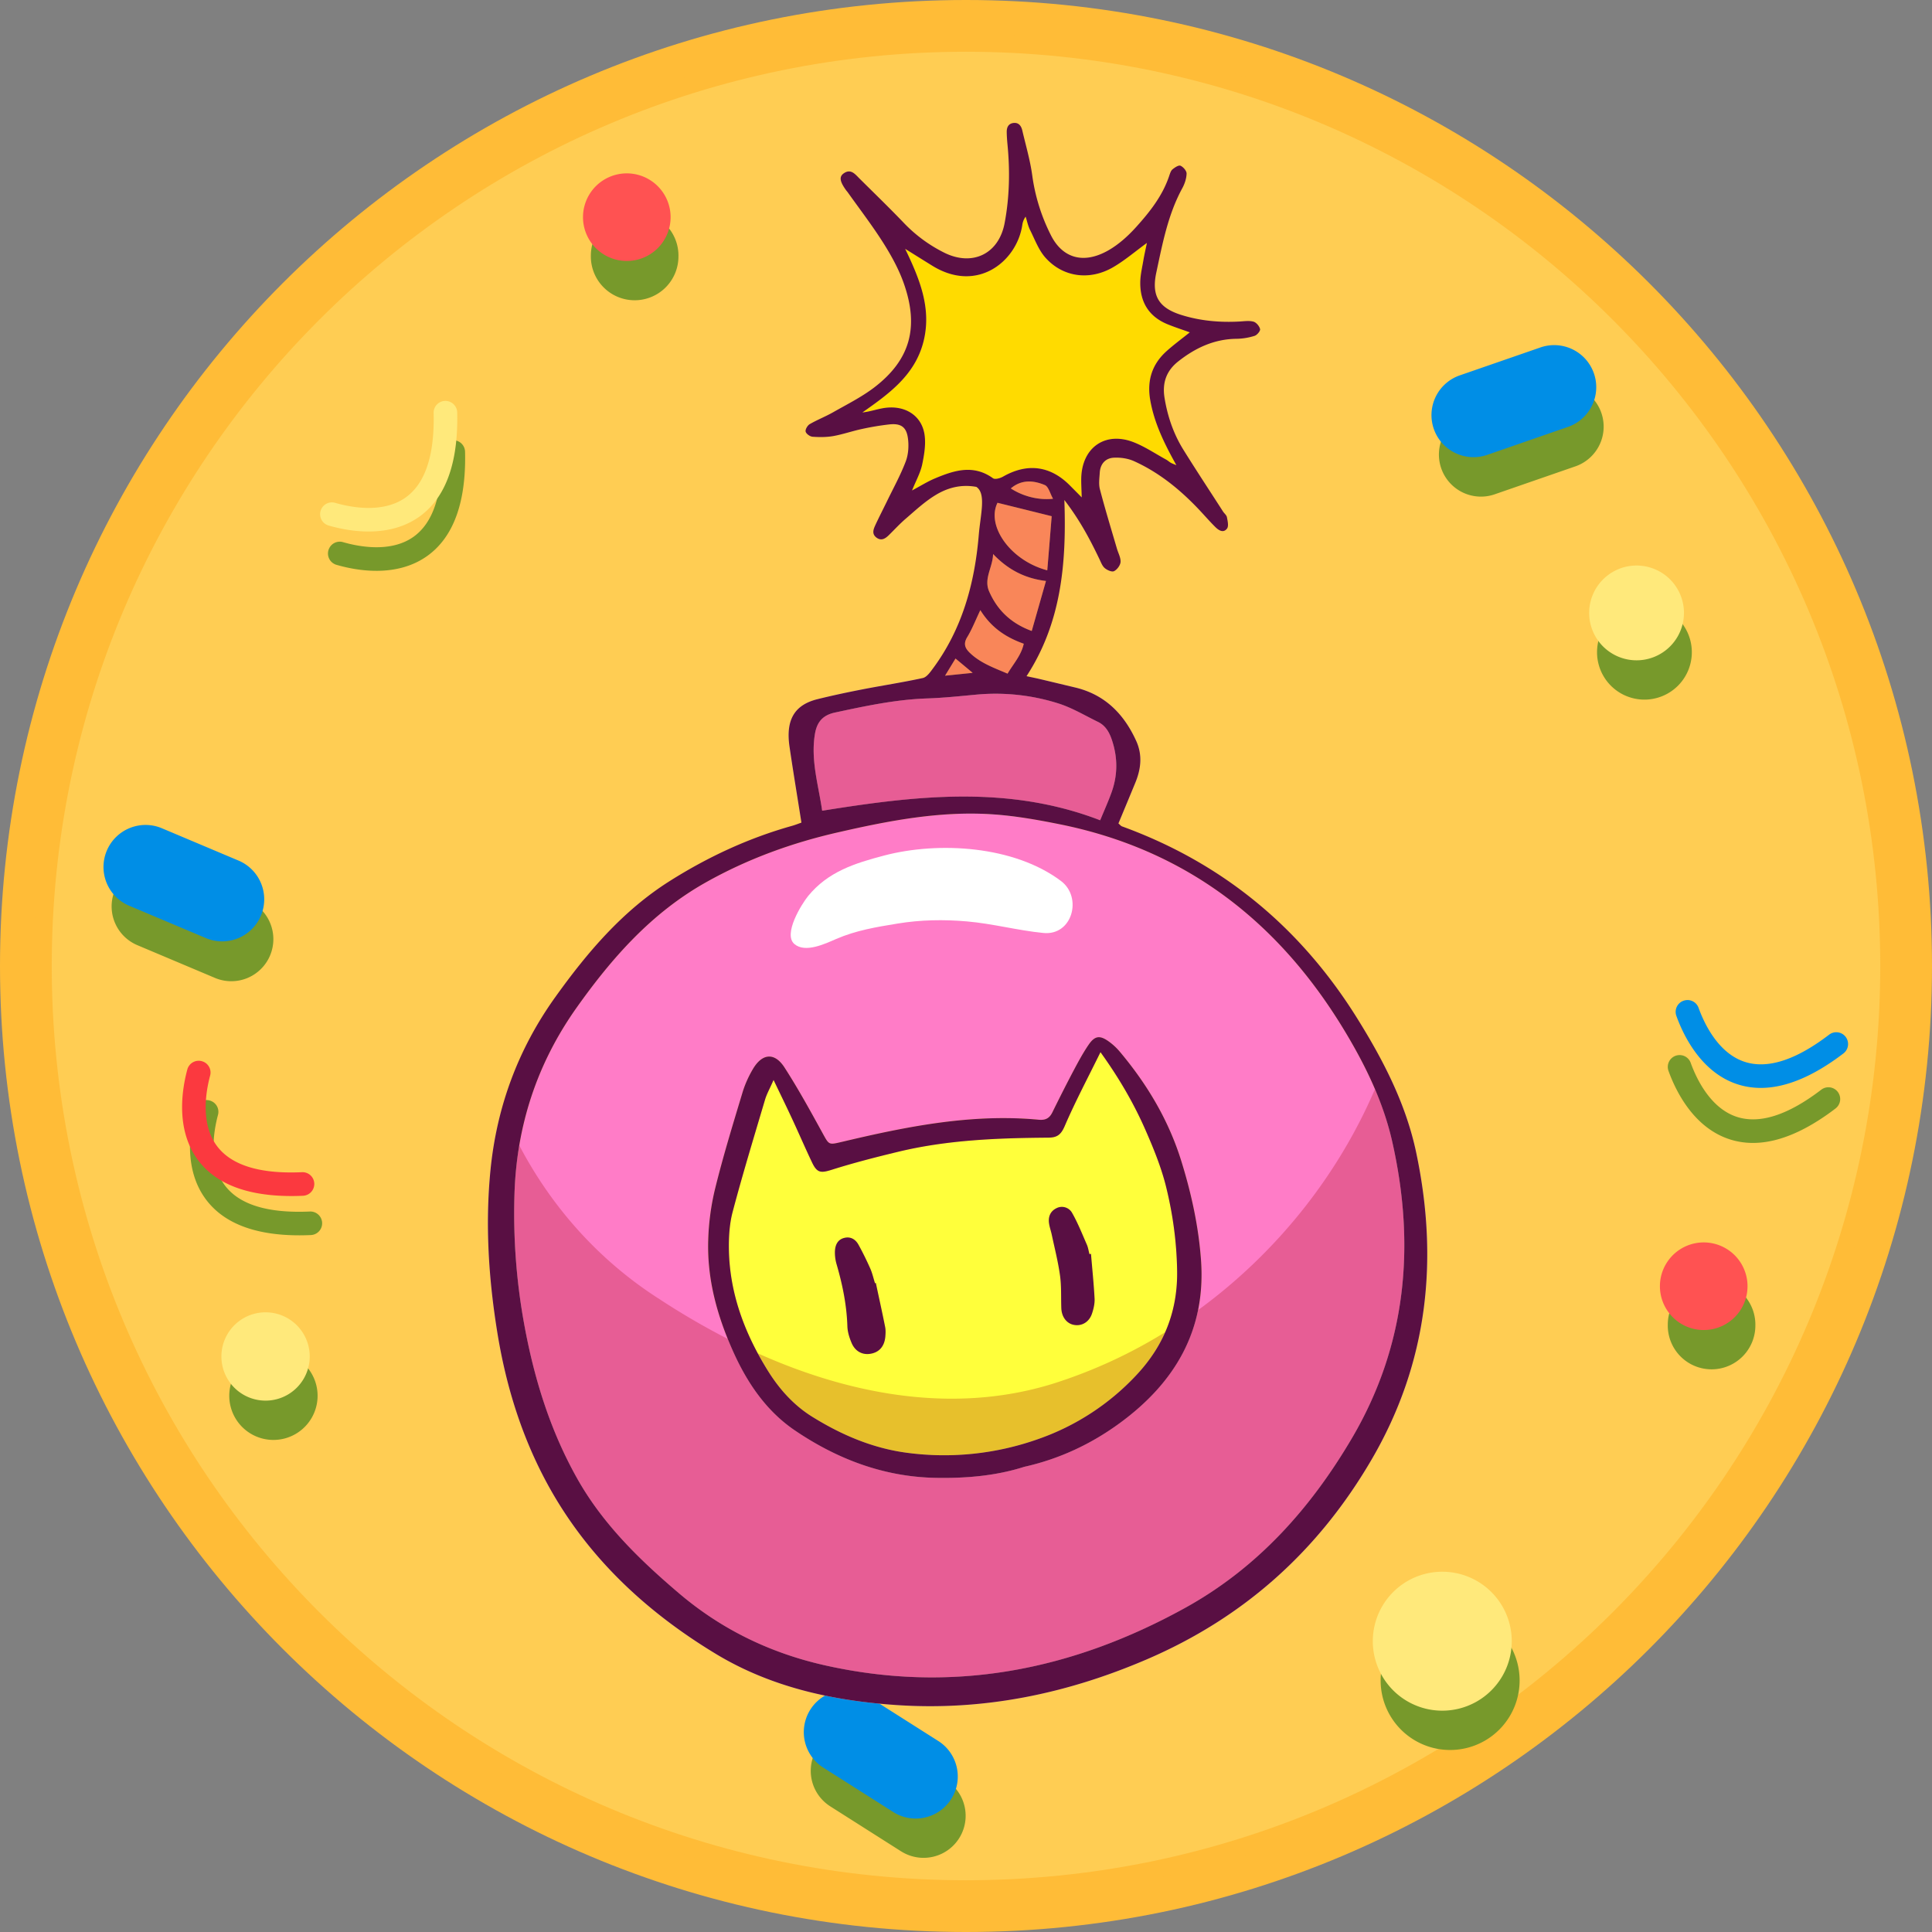 <svg xmlns="http://www.w3.org/2000/svg" width="112" height="112" viewBox="0 0 112 112"><rect x="0" y="0" width="112" height="112" fill="#808080" stroke="none"/><g fill="none" fill-rule="evenodd"><path fill="#FFBC37" stroke="#FFBC37" stroke-width="2" d="M56 111C25.624 111 1 86.376 1 56S25.624 1 56 1s55 24.624 55 55-24.624 55-55 55z"/><path fill="#FFCD53" d="M56 109C26.729 109 3 85.271 3 56S26.729 3 56 3s53 23.729 53 53-23.729 53-53 53z"/><path fill="#77992B" d="M17.353 71.613c-2.57 0-4.39-.7-5.422-2.09-1.304-1.756-.93-4.078-.617-5.244a.683.683 0 0 1 .913-.458l.59.234-.635-.252.046.018c.323.128.5.473.41.808-.25.931-.568 2.793.394 4.084.835 1.12 2.49 1.63 4.932 1.52a.682.682 0 1 1 .056 1.365c-.227.01-.45.015-.667.015m9.609-44.758c-.052 2.57-.79 4.375-2.2 5.379-1.782 1.268-4.097.847-5.255.51a.682.682 0 0 1-.44-.922l.246-.585-.265.63.02-.046a.68.68 0 0 1 .816-.393c.925.268 2.78.624 4.09-.311 1.137-.812 1.68-2.458 1.62-4.9a.682.682 0 1 1 1.366-.029c.006.228.006.45.002.667"/><path fill="#FB393F" d="M16.898 69.335c-2.57 0-4.391-.7-5.423-2.09-1.304-1.757-.93-4.079-.616-5.244a.683.683 0 0 1 .912-.459l.591.235-.635-.252.045.017a.68.68 0 0 1 .41.809c-.25.93-.568 2.793.394 4.083.835 1.12 2.491 1.63 4.932 1.52a.682.682 0 0 1 .709.624.686.686 0 0 1-.653.742c-.227.01-.45.015-.666.015"/><path fill="#FFE97B" d="M26.506 24.577c-.052 2.569-.79 4.375-2.2 5.378-1.782 1.268-4.096.847-5.255.51a.683.683 0 0 1-.44-.921l.247-.586-.266.63.02-.045a.68.68 0 0 1 .816-.393c.926.268 2.78.624 4.09-.312 1.137-.812 1.68-2.457 1.62-4.9a.682.682 0 0 1 .638-.696c.387-.025.72.28.729.667.005.228.005.45.001.668"/><path fill="#008EE6" d="M106.326 61.462c-2.11 1.468-4.004 1.932-5.644 1.381-2.074-.697-3.093-2.817-3.502-3.952a.683.683 0 0 1 .488-.898l.618-.145-.665.156.048-.011a.68.68 0 0 1 .798.43c.326.906 1.129 2.616 2.655 3.126 1.325.442 2.976-.085 4.917-1.57a.682.682 0 0 1 .938.107.686.686 0 0 1-.112.983c-.181.138-.36.269-.539.393"/><path fill="#77992B" d="M105.87 64.652c-2.11 1.468-4.003 1.932-5.644 1.38-2.074-.696-3.093-2.816-3.501-3.95a.683.683 0 0 1 .487-.9l.619-.144-.666.156.048-.011a.68.68 0 0 1 .798.43c.327.906 1.13 2.616 2.656 3.126 1.325.442 2.975-.085 4.916-1.57a.682.682 0 0 1 .938.108.686.686 0 0 1-.112.981c-.18.139-.36.27-.539.394M98.077 37.81a2.747 2.747 0 1 1-5.495 0 2.747 2.747 0 0 1 5.495 0"/><path fill="#FFE97B" d="M97.62 35.532a2.747 2.747 0 1 1-5.494 0 2.747 2.747 0 0 1 5.495 0"/><path fill="#77992B" d="M18.411 80.915a2.56 2.56 0 1 1-5.12-.001 2.56 2.56 0 0 1 5.12 0M88.094 97.42a4.028 4.028 0 1 1-8.057 0 4.028 4.028 0 0 1 8.057 0M39.33 14.817a2.539 2.539 0 1 1-5.077 0 2.539 2.539 0 0 1 5.078 0m62.429 61.975a2.539 2.539 0 1 1-5.077 0 2.539 2.539 0 0 1 5.078 0M12.425 56.675l-4.478-1.889a2.438 2.438 0 0 1 1.894-4.493l4.479 1.89a2.438 2.438 0 1 1-1.895 4.492m78.872-29.629l-4.592 1.59a2.438 2.438 0 1 1-1.596-4.606l4.592-1.591a2.438 2.438 0 1 1 1.596 4.607m-39.05 80.284l-4.103-2.606a2.438 2.438 0 1 1 2.614-4.116l4.103 2.605a2.438 2.438 0 0 1-2.614 4.116"/><path fill="#FFE97B" d="M17.955 78.636a2.56 2.56 0 1 1-5.12 0 2.56 2.56 0 0 1 5.12 0m69.683 16.506a4.027 4.027 0 1 1-8.055 0 4.027 4.027 0 0 1 8.055 0"/><path fill="#FF5252" d="M38.875 12.539a2.539 2.539 0 1 1-5.077 0 2.539 2.539 0 0 1 5.077 0m62.43 61.974a2.539 2.539 0 1 1-5.077 0 2.539 2.539 0 0 1 5.077 0"/><path fill="#008EE6" d="M11.97 54.396l-4.48-1.889a2.437 2.437 0 1 1 1.895-4.492l4.478 1.889a2.438 2.438 0 0 1-1.895 4.492m78.874-29.629l-4.593 1.591a2.438 2.438 0 1 1-1.596-4.607l4.593-1.59a2.438 2.438 0 1 1 1.596 4.606M51.791 105.05l-4.103-2.605a2.438 2.438 0 0 1 2.614-4.115l4.103 2.605a2.438 2.438 0 0 1-2.614 4.116"/><path fill="#F98659" d="M55.392 38.176l-.606.994 1.6-.164a243.13 243.13 0 0 0-.994-.83"/><path fill="#FFFF3B" d="M61.713 65.298c-.218.502-.452.65-.95.653-2.919.02-5.838.13-8.697.82-1.285.31-2.57.638-3.828 1.035-.636.2-.862.208-1.156-.404-.396-.832-.761-1.68-1.15-2.515-.327-.708-.67-1.41-1.088-2.28-.218.502-.395.808-.493 1.138-.64 2.162-1.3 4.32-1.876 6.498-.193.723-.234 1.507-.219 2.26.06 2.571.957 4.89 2.306 7.034.655 1.038 1.484 1.952 2.539 2.603 1.695 1.05 3.514 1.826 5.503 2.082 2.585.334 5.12.068 7.58-.799a14.149 14.149 0 0 0 5.722-3.738c1.59-1.706 2.38-3.716 2.332-6.072a21.71 21.71 0 0 0-.663-4.91c-.275-1.072-.697-2.113-1.142-3.13-.689-1.588-1.56-3.08-2.637-4.578-.727 1.48-1.465 2.867-2.083 4.303"/><path fill="#FF7CC7" d="M69.624 73.051c.294 4.09-1.537 7.127-4.712 9.45-1.65 1.207-3.485 2.074-5.538 2.533-1.65.527-3.402.673-5.157.638-2.98-.059-5.677-1.085-8.118-2.736-1.68-1.134-2.796-2.787-3.613-4.623-.908-2.029-1.496-4.15-1.432-6.388.027-1.023.166-2.062.411-3.055.456-1.845 1.013-3.664 1.563-5.486.143-.49.358-.972.618-1.412.543-.915 1.258-.977 1.831-.092.791 1.227 1.496 2.511 2.2 3.793.392.711.35.706 1.156.516 3.741-.888 7.505-1.643 11.385-1.277.376.035.614-.076.783-.417.407-.828.822-1.652 1.255-2.467.267-.503.538-1.008.859-1.475.358-.514.644-.547 1.16-.179a3.5 3.5 0 0 1 .652.607c1.6 1.908 2.848 4.007 3.582 6.414.569 1.851.976 3.725 1.115 5.656M57.453 47.202c-2.999-.186-5.922.374-8.827 1.04-2.705.614-5.281 1.546-7.711 2.913-3.134 1.762-5.425 4.357-7.47 7.234-2.319 3.261-3.508 6.894-3.622 10.892a35.75 35.75 0 0 0 .56 7.46c.574 3.149 1.504 6.175 3.08 8.974 1.489 2.645 3.628 4.717 5.907 6.656 2.464 2.094 5.293 3.459 8.443 4.167 7.402 1.664 14.33.296 20.892-3.33 4.197-2.318 7.282-5.772 9.685-9.866 3.153-5.383 3.673-11.162 2.317-17.168-.505-2.245-1.5-4.306-2.67-6.27-3.817-6.4-9.219-10.63-16.587-12.117-1.319-.266-2.66-.502-3.997-.585"/><path fill="#F98659" d="M60.711 33.062c.09-1.084.177-2.153.256-3.137-1.118-.278-2.124-.527-3.141-.778-.663 1.336.75 3.351 2.885 3.915"/><path fill="#FF7CC7" d="M53.76 40.489c-1.819.06-3.585.439-5.356.818-.716.153-1.051.558-1.164 1.256-.249 1.516.207 2.944.422 4.436 5.428-.87 10.781-1.504 16.116.553.245-.591.467-1.086.651-1.594.377-1.032.373-2.071.012-3.11-.147-.424-.37-.794-.784-.996-.776-.377-1.526-.834-2.343-1.086a12.043 12.043 0 0 0-4.724-.497c-.942.088-1.884.188-2.83.22"/><path fill="#F98659" d="M57.57 32.117c-.016.768-.554 1.421-.23 2.165.478 1.09 1.265 1.853 2.47 2.296l.826-2.898c-1.288-.157-2.245-.704-3.067-1.563m1.029-3.802c.7.456 1.608.692 2.448.6-.173-.301-.26-.704-.478-.796-.655-.274-1.349-.335-1.97.196m-1.767 7.055c-.286.6-.482 1.108-.76 1.567-.238.392-.125.645.157.916.622.593 1.405.865 2.181 1.2.35-.59.795-1.068.939-1.735-1.036-.371-1.88-.926-2.517-1.948"/><path fill="#FFDB00" d="M66.102 16.357c.007-.43.113-.86.185-1.288.052-.308.124-.614.2-.985-.701.511-1.293 1.02-1.956 1.406-1.356.79-2.912.584-3.925-.552-.4-.448-.618-1.062-.897-1.615-.117-.237-.17-.508-.252-.764a1.07 1.07 0 0 0-.196.504c-.328 2.107-2.61 3.935-5.195 2.354-.501-.31-1.002-.624-1.593-.992.85 1.763 1.548 3.471 1.058 5.396-.501 1.944-2.012 3.017-3.537 4.09.433-.048.821-.185 1.22-.252 1.21-.202 2.208.4 2.381 1.53.087.568-.019 1.187-.14 1.76-.109.487-.365.941-.583 1.484.49-.262.9-.521 1.345-.706 1.107-.464 2.219-.817 3.349-.002.113.083.41 0 .576-.092 1.416-.811 2.761-.636 3.903.53l.663.672c-.012-.471-.034-.797-.027-1.121.046-1.788 1.41-2.729 3.063-2.068.648.258 1.24.658 1.857.996.094.052.177.128.268.183.071.04.147.066.327.143-.719-1.284-1.295-2.475-1.521-3.812-.185-1.113.116-2.049.949-2.797.414-.373.866-.705 1.349-1.092-.46-.167-.89-.305-1.308-.477-1.073-.446-1.578-1.286-1.563-2.433"/><path fill="#E7C0BF" d="M53.93 98.91a29.32 29.32 0 0 1-2.007-.07c-3.689-.255-7.256-1.04-10.447-2.976-4.219-2.556-7.715-5.88-10.001-10.328-1.337-2.6-2.173-5.38-2.642-8.276-.507-3.127-.71-6.263-.4-9.417.122-1.237.345-2.438.668-3.601.299.734.634 1.454 1.002 2.157-.159.938-.252 1.9-.28 2.882a35.75 35.75 0 0 0 .56 7.46c.574 3.149 1.504 6.175 3.08 8.974 1.489 2.645 3.628 4.717 5.907 6.656 2.464 2.094 5.293 3.459 8.443 4.167 2.105.474 4.177.702 6.212.702 5.104 0 9.986-1.438 14.68-4.031 4.197-2.319 7.282-5.773 9.685-9.867 3.153-5.383 3.673-11.162 2.317-17.168-.237-1.05-.58-2.06-.998-3.039.192-.447.369-.899.539-1.355.81 1.583 1.465 3.233 1.842 4.997 1.326 6.24.693 12.219-2.558 17.802-3.09 5.31-7.41 9.196-13.068 11.623-4.043 1.734-8.201 2.707-12.534 2.707m.769-13.232c-.162 0-.32-.002-.482-.005-2.98-.059-5.677-1.085-8.118-2.736-1.68-1.134-2.796-2.787-3.613-4.623-.106-.23-.204-.462-.298-.695a38.17 38.17 0 0 0 1.74.835c.197.366.411.728.634 1.084.655 1.038 1.484 1.952 2.539 2.603 1.695 1.05 3.514 1.826 5.503 2.082a16.247 16.247 0 0 0 7.58-.8 14.149 14.149 0 0 0 5.722-3.737 8.756 8.756 0 0 0 1.643-2.46 29.556 29.556 0 0 0 1.906-1.278c-.547 2.679-2.17 4.816-4.543 6.554-1.65 1.207-3.485 2.074-5.538 2.533-1.496.479-3.078.643-4.675.643"/><path fill="#E7C02C" d="M54.748 84.362c-.708 0-1.424-.047-2.144-.14-1.989-.256-3.808-1.031-5.503-2.082-1.055-.651-1.884-1.565-2.54-2.603a18.691 18.691 0 0 1-.632-1.084c3.62 1.624 7.447 2.63 11.245 2.63 1.97 0 3.932-.27 5.854-.864a28.75 28.75 0 0 0 6.52-2.993 8.756 8.756 0 0 1-1.642 2.46 14.149 14.149 0 0 1-5.722 3.737c-1.775.626-3.59.939-5.436.939"/><path fill="#E75D95" d="M54.025 97.24c-2.035 0-4.107-.228-6.212-.702-3.15-.708-5.979-2.073-8.443-4.167-2.279-1.939-4.418-4.01-5.906-6.656-1.577-2.799-2.507-5.825-3.08-8.974a35.75 35.75 0 0 1-.561-7.46c.028-.983.121-1.944.28-2.882 1.868 3.563 4.611 6.673 8.137 8.919a42.79 42.79 0 0 0 3.948 2.3c.094.233.192.464.298.695.817 1.836 1.932 3.49 3.613 4.623 2.44 1.651 5.138 2.677 8.118 2.736.162.003.32.005.482.005 1.597 0 3.18-.164 4.675-.643 2.053-.459 3.888-1.326 5.538-2.533 2.373-1.738 3.996-3.875 4.543-6.554 4.464-3.25 8.076-7.723 10.254-12.812.418.979.76 1.989.998 3.039 1.356 6.006.836 11.785-2.317 17.168-2.403 4.094-5.488 7.548-9.685 9.867-4.694 2.593-9.576 4.03-14.68 4.03"/><path fill="#FFF" d="M61.514 51.078c-2.713-2.048-7.09-2.316-10.266-1.48-1.706.449-3.247.935-4.404 2.35-.373.462-1.465 2.21-.79 2.78.628.534 1.777-.016 2.414-.292 1.16-.502 2.32-.692 3.564-.896 1.333-.22 2.678-.242 4.023-.125 1.5.13 2.942.524 4.43.67 1.688.169 2.272-2.069 1.029-3.007"/><path fill="#E7C0BF" d="M64.836 47.736c-2.023-.137-4.042-.287-6.057-.406a19.105 19.105 0 0 0-3.164-.153 89.062 89.062 0 0 0-3.218-.062c-1.978 0-3.97.077-5.982.274-.226-1.42-.452-2.769-.648-4.12-.222-1.55.298-2.408 1.62-2.736a51.603 51.603 0 0 1 2.607-.569c1.085-.211 2.177-.382 3.255-.608a24.92 24.92 0 0 0 3.096.189 29.88 29.88 0 0 0 3.68-.237c.087.02.174.038.257.058.685.162 1.367.327 2.053.49 1.718.41 2.821 1.531 3.533 3.097.373.823.275 1.643-.064 2.452-.32.776-.644 1.552-.968 2.33m-8.97-1.557c2.645 0 5.282.36 7.912 1.374.245-.591.467-1.086.651-1.594.377-1.032.373-2.071.012-3.11-.147-.424-.37-.794-.784-.996-.776-.377-1.526-.834-2.343-1.086a12.09 12.09 0 0 0-4.724-.497c-.942.088-1.884.188-2.83.22-1.819.06-3.585.439-5.356.818-.716.153-1.051.558-1.164 1.256-.249 1.516.207 2.944.422 4.436 2.754-.44 5.485-.821 8.205-.821"/><path fill="#E75D95" d="M63.778 47.552c-2.63-1.015-5.267-1.374-7.911-1.374-2.72 0-5.451.38-8.205.821-.215-1.492-.67-2.92-.422-4.436.113-.698.448-1.103 1.164-1.256 1.77-.38 3.537-.758 5.357-.818.945-.032 1.887-.132 2.829-.22a12.09 12.09 0 0 1 4.724.497c.817.252 1.567.709 2.343 1.086.414.202.637.572.784.996.361 1.039.365 2.078-.012 3.11-.184.508-.406 1.003-.651 1.594"/><path fill="#590F43" d="M50.774 74.376c.18.848.369 1.695.538 2.544.038.183.027.38.012.567-.053.577-.37.924-.893.998-.467.065-.878-.163-1.078-.668-.124-.298-.222-.626-.23-.942-.04-1.232-.286-2.42-.629-3.597a2.43 2.43 0 0 1-.094-.717c.012-.374.15-.708.558-.802.358-.085.64.09.81.399.248.449.474.91.682 1.378.12.27.184.567.275.852l.049-.012m12.472-1.686c.072.862.162 1.724.208 2.587.015.29-.057.598-.151.877-.158.474-.565.718-.995.66-.452-.058-.764-.449-.783-.981-.023-.622.011-1.252-.072-1.865-.109-.803-.312-1.595-.482-2.39-.045-.214-.12-.42-.154-.634-.064-.386.06-.717.41-.895a.68.68 0 0 1 .927.269c.332.582.58 1.214.851 1.831.076.172.102.366.151.55l.09-.01"/><path fill="#590F43" d="M67.624 20.359c-.833.748-1.134 1.684-.95 2.797.227 1.337.803 2.528 1.522 3.812-.18-.077-.256-.102-.327-.143-.09-.055-.174-.13-.268-.183-.618-.338-1.209-.738-1.857-.996-1.654-.661-3.017.28-3.063 2.068-.007.324.015.65.027 1.12-.287-.292-.475-.48-.663-.67-1.142-1.167-2.487-1.342-3.903-.531-.166.093-.463.175-.576.092-1.13-.815-2.242-.462-3.35.002-.444.185-.854.444-1.344.706.218-.543.474-.997.584-1.484.12-.573.226-1.192.14-1.76-.174-1.13-1.172-1.732-2.382-1.53-.399.067-.787.204-1.22.252 1.525-1.073 3.036-2.146 3.537-4.09.49-1.925-.207-3.633-1.058-5.396.59.368 1.092.683 1.593.992 2.584 1.581 4.867-.247 5.195-2.354a1.07 1.07 0 0 1 .196-.504c.083.256.135.527.252.764.279.553.497 1.167.897 1.615 1.013 1.136 2.569 1.342 3.925.552.663-.385 1.255-.895 1.955-1.406-.075.371-.147.677-.2.985-.071.428-.177.858-.184 1.288-.015 1.147.49 1.987 1.563 2.433.418.172.848.31 1.308.477-.483.387-.935.719-1.35 1.092zm-9.026 7.956c.621-.53 1.315-.47 1.97-.196.219.092.305.495.478.795-.84.093-1.747-.143-2.448-.599zm2.113 4.747c-2.136-.564-3.548-2.579-2.885-3.915 1.017.251 2.023.5 3.141.778-.079.984-.165 2.053-.256 3.137zm-.9 3.516c-1.206-.443-1.993-1.206-2.471-2.296-.324-.744.214-1.397.23-2.165.82.859 1.778 1.406 3.066 1.563l-.825 2.898zm-1.402 2.474c-.776-.334-1.56-.606-2.18-1.199-.283-.271-.396-.524-.159-.916.279-.459.475-.966.761-1.567.637 1.022 1.48 1.577 2.517 1.948-.144.667-.588 1.145-.939 1.734zm2.905 1.714c.817.252 1.567.709 2.343 1.086.414.202.637.572.784.996.361 1.039.365 2.078-.012 3.11-.184.508-.406 1.002-.651 1.594-5.335-2.057-10.688-1.423-16.116-.553-.215-1.492-.67-2.92-.422-4.436.113-.698.448-1.103 1.164-1.256 1.77-.38 3.537-.758 5.357-.818.945-.032 1.887-.132 2.829-.22a12.06 12.06 0 0 1 4.724.497zm16.722 19.138c1.172 1.964 2.163 4.025 2.671 6.27 1.356 6.006.836 11.785-2.317 17.168-2.403 4.094-5.488 7.549-9.685 9.867-6.562 3.625-13.49 4.993-20.892 3.329-3.15-.708-5.979-2.073-8.443-4.167-2.279-1.939-4.418-4.01-5.906-6.656-1.577-2.799-2.507-5.825-3.08-8.974a35.75 35.75 0 0 1-.561-7.46c.114-3.998 1.303-7.63 3.622-10.892 2.045-2.877 4.336-5.472 7.47-7.234 2.43-1.367 5.006-2.3 7.711-2.913 2.905-.666 5.828-1.226 8.827-1.04 1.337.083 2.678.319 3.997.585 7.368 1.488 12.77 5.716 16.586 12.117zM55.392 38.176c.35.291.618.514.995.83l-1.601.164.606-.994zm17.276-19.528c-.249-.07-.531-.025-.802-.01-1.142.065-2.272-.035-3.364-.374-1.323-.408-1.76-1.114-1.47-2.463.358-1.672.675-3.362 1.507-4.89.14-.257.241-.562.249-.849.004-.156-.192-.384-.354-.455-.11-.046-.332.103-.464.212-.094.078-.139.23-.184.358-.384 1.166-1.13 2.106-1.929 2.991-.467.518-1.01 1.006-1.608 1.348-1.507.854-2.683.382-3.316-.859a10.923 10.923 0 0 1-1.092-3.482c-.12-.885-.377-1.752-.58-2.624-.064-.26-.211-.457-.509-.422-.294.036-.395.254-.391.527.003.243.022.487.045.73.147 1.52.117 3.042-.166 4.54-.335 1.8-1.872 2.533-3.503 1.721a8.43 8.43 0 0 1-2.344-1.728c-.843-.88-1.721-1.728-2.588-2.59-.248-.25-.493-.559-.892-.28-.28.196-.23.474.143.99.034.043.071.083.101.127.709.997 1.455 1.966 2.102 3 .471.754.905 1.56 1.183 2.4.799 2.391.358 4.283-1.781 5.91-.728.55-1.556.965-2.355 1.418-.444.253-.927.44-1.367.695-.128.075-.268.313-.234.434.034.13.252.286.403.296.4.028.81.029 1.202-.04.557-.1 1.1-.292 1.657-.41a15.508 15.508 0 0 1 1.594-.266c.66-.07.987.144 1.073.807.06.437.027.936-.128 1.343-.308.81-.734 1.574-1.11 2.355-.216.44-.438.875-.645 1.319-.113.248-.23.518.056.736.28.211.509.066.716-.136.328-.32.64-.664.99-.963.55-.474 1.093-.98 1.711-1.357.69-.423 1.47-.647 2.377-.482.58.389.241 1.583.14 2.782-.234 2.805-.961 5.47-2.675 7.77-.154.209-.35.48-.569.529-1.16.253-2.335.431-3.503.658-.87.17-1.744.354-2.607.569-1.322.328-1.842 1.186-1.62 2.737.211 1.445.452 2.886.693 4.418-.2.07-.373.14-.554.19-2.516.707-4.863 1.798-7.074 3.193-2.739 1.728-4.784 4.138-6.642 6.733-2.152 3.004-3.395 6.36-3.757 10.039-.31 3.154-.107 6.29.4 9.417.469 2.896 1.305 5.677 2.642 8.276 2.286 4.447 5.782 7.772 10.001 10.328 3.191 1.935 6.758 2.721 10.447 2.976 5.063.35 9.877-.638 14.54-2.638 5.659-2.427 9.98-6.314 13.069-11.623 3.25-5.583 3.884-11.562 2.558-17.802-.596-2.797-1.895-5.307-3.395-7.717-3.284-5.28-7.809-9.029-13.648-11.153-.068-.025-.117-.093-.21-.171.323-.778.647-1.554.967-2.331.34-.81.437-1.63.064-2.452-.712-1.566-1.815-2.686-3.533-3.097-.686-.163-1.368-.328-2.053-.49-.23-.054-.46-.1-.773-.167 2.012-3.091 2.325-6.513 2.193-10.214.893 1.161 1.473 2.261 2.012 3.382.098.195.17.422.32.557.14.125.418.248.546.187.177-.085.365-.338.38-.53.016-.253-.135-.516-.21-.775-.336-1.147-.686-2.29-.987-3.444-.08-.303-.027-.648-.008-.971.034-.506.335-.833.818-.858.388-.019.813.041 1.164.199 1.45.654 2.667 1.645 3.76 2.798.316.334.617.684.945 1.01.196.198.474.387.69.102.105-.14.037-.437-.005-.655-.019-.12-.15-.219-.226-.333-.776-1.208-1.57-2.407-2.328-3.63-.557-.911-.896-1.917-1.066-2.976-.132-.846.098-1.543.791-2.092 1.002-.793 2.098-1.304 3.398-1.316a3.632 3.632 0 0 0 1.032-.17c.143-.043.343-.283.32-.39-.037-.17-.218-.386-.38-.432z"/><path fill="#590F43" d="M67.575 68.702c.403 1.603.633 3.244.663 4.91.049 2.357-.742 4.367-2.332 6.073a14.161 14.161 0 0 1-5.718 3.738 16.29 16.29 0 0 1-7.584.8c-1.989-.257-3.808-1.032-5.503-2.083-1.055-.651-1.884-1.565-2.54-2.603-1.348-2.144-2.245-4.463-2.305-7.034-.015-.753.026-1.537.219-2.26.576-2.179 1.235-4.336 1.876-6.498.098-.33.275-.636.493-1.138.418.87.761 1.572 1.089 2.28.388.835.753 1.683 1.149 2.515.294.612.52.605 1.156.404 1.258-.397 2.543-.726 3.828-1.036 2.859-.69 5.778-.798 8.698-.819.497-.003.73-.15.95-.653.617-1.436 1.355-2.822 2.082-4.303 1.078 1.498 1.948 2.99 2.637 4.578.445 1.017.867 2.058 1.142 3.13zm-3.3-8.328c-.516-.368-.802-.335-1.16.18-.32.466-.592.97-.86 1.474-.432.815-.847 1.64-1.254 2.467-.17.341-.407.452-.783.417-3.88-.366-7.644.39-11.385 1.277-.806.19-.764.195-1.156-.516-.704-1.282-1.409-2.566-2.2-3.793-.573-.885-1.288-.823-1.83.092-.26.44-.476.922-.619 1.412-.55 1.822-1.107 3.641-1.563 5.486a14.399 14.399 0 0 0-.41 3.055c-.065 2.238.523 4.36 1.43 6.388.818 1.836 1.933 3.49 3.614 4.623 2.44 1.651 5.138 2.677 8.118 2.736 1.755.035 3.507-.11 5.157-.638 2.053-.459 3.888-1.326 5.538-2.533 3.175-2.323 5.006-5.36 4.712-9.45-.14-1.931-.546-3.805-1.115-5.656-.734-2.407-1.981-4.506-3.582-6.414a3.5 3.5 0 0 0-.652-.607z"/></g></svg>